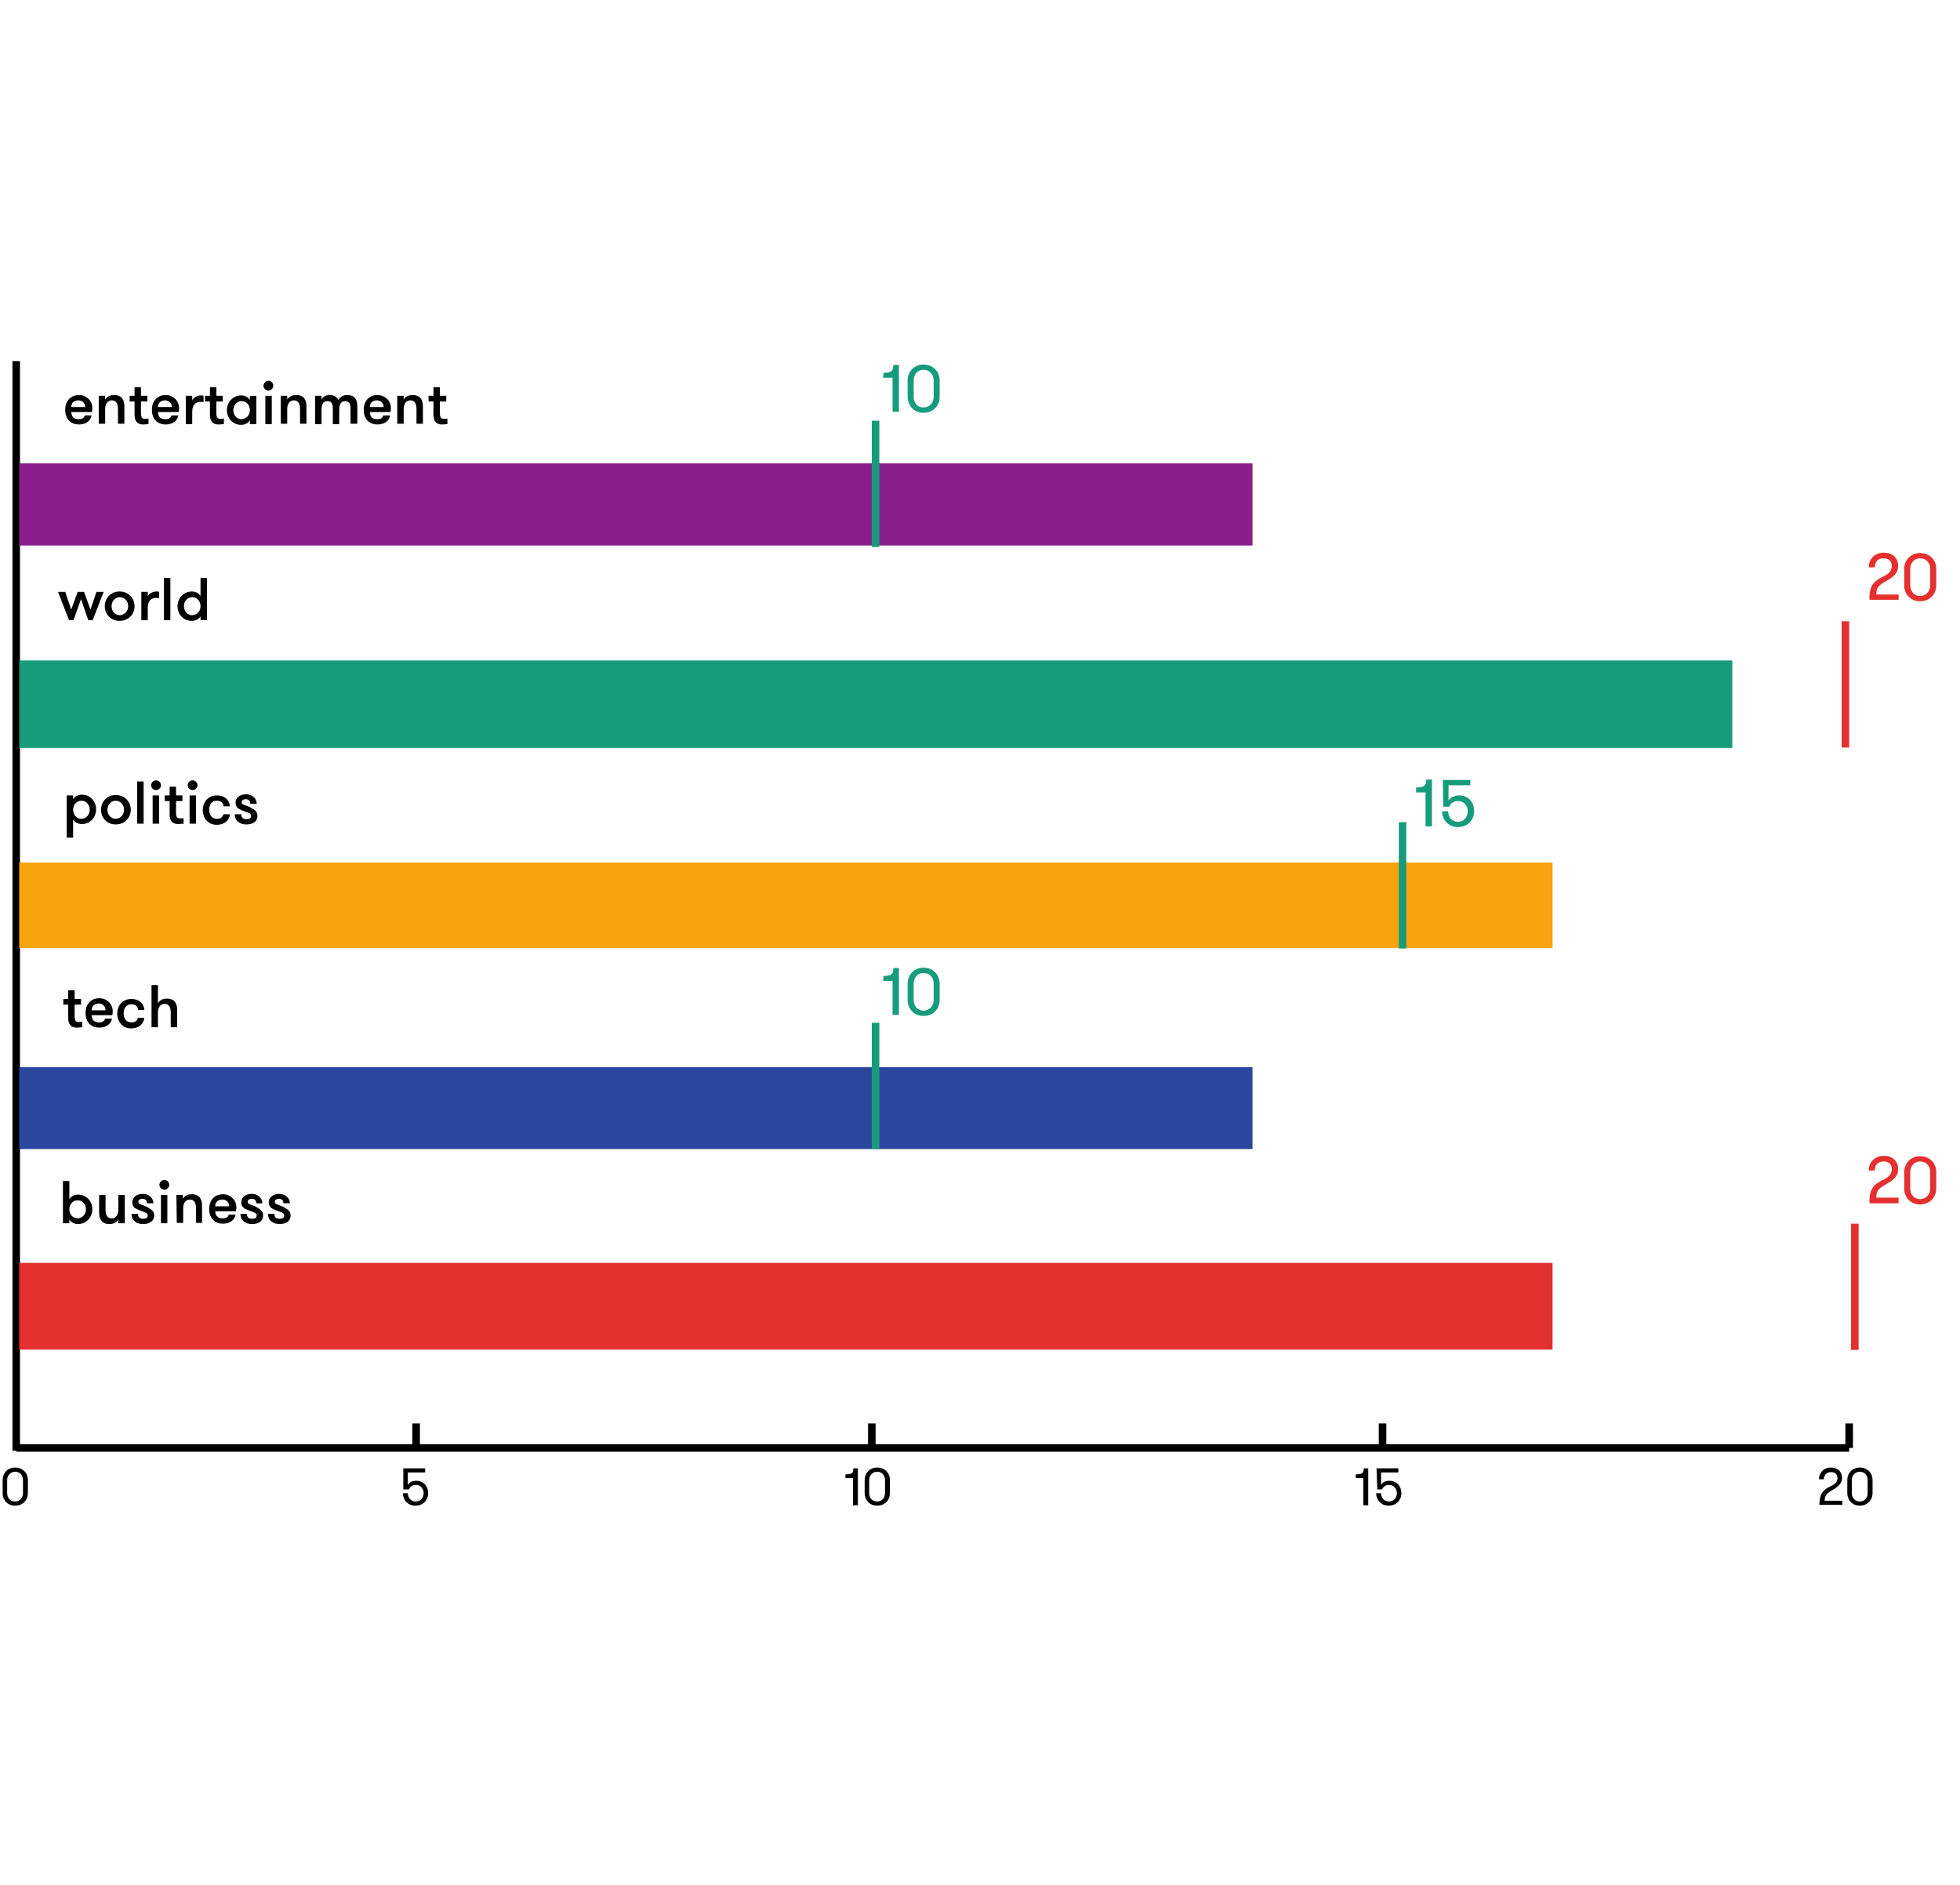 <?xml version="1.0" encoding="utf-8"?>
<!-- Generator: Adobe Illustrator 16.0.3, SVG Export Plug-In . SVG Version: 6.00 Build 0)  -->
<!DOCTYPE svg PUBLIC "-//W3C//DTD SVG 1.1//EN" "http://www.w3.org/Graphics/SVG/1.1/DTD/svg11.dtd">
<svg version="1.1" id="Capa_1" xmlns="http://www.w3.org/2000/svg" xmlns:xlink="http://www.w3.org/1999/xlink" x="0px" y="0px"
	 width="520px" height="500px" viewBox="0 0 520 500" style="enable-background:new 0 0 520 500;" xml:space="preserve">
<style type="text/css">
<![CDATA[
	.st0{fill:#E53030;}
	.st1{fill:#179C7B;}
	.st2{fill:none;stroke:#179C7B;stroke-width:2;stroke-miterlimit:10;}
	.st3{fill:#871E8B;}
	.st4{enable-background:new    ;}
	.st5{fill:#F9A40E;}
	.st6{fill:#2B479D;}
	.st7{fill:none;stroke:#E53030;stroke-width:2;stroke-miterlimit:10;}
	.st8{fill:none;}
	.st9{fill:none;stroke:#000000;stroke-width:2;stroke-miterlimit:10;}
]]>
</style>
<g class="st4">
	<path d="M0.7,392.6c0-1.8,1.3-3.3,3.3-3.3c2.1,0,3.4,1.5,3.4,3.3v3.5c0,1.8-1.3,3.3-3.4,3.3c-2,0-3.3-1.5-3.3-3.3V392.6z
		 M6.1,392.6c0-1.2-0.8-2.2-2.1-2.2c-1.2,0-2.1,1-2.1,2.2v3.5c0,1.2,0.8,2.2,2.1,2.2c1.3,0,2.1-1,2.1-2.2V392.6z"/>
</g>
<g class="st4">
	<path d="M107,389.5h5.8v1.1h-4.6v3.3c0.4-0.8,1.4-1.1,2.2-1.1c2,0,3.2,1.5,3.2,3.3c0,1.8-1.3,3.3-3.4,3.3c-2,0-3.3-1.5-3.3-3.3h1.3
		c0,1.2,0.8,2.2,2.1,2.2c1.3,0,2.1-1,2.1-2.2c0-1.2-0.8-2.2-2.1-2.2c-0.8,0-1.5,0.4-1.8,1.2H107V389.5z"/>
</g>
<g class="st4">
	<path d="M224.3,391.1c1.8,0,2.1-0.4,2.1-1.6h1.2v9.8h-1.3v-7.2h-2V391.1z"/>
	<path d="M229.4,392.6c0-1.8,1.3-3.3,3.3-3.3c2.1,0,3.4,1.5,3.4,3.3v3.5c0,1.8-1.3,3.3-3.4,3.3c-2,0-3.3-1.5-3.3-3.3V392.6z
		 M234.8,392.6c0-1.2-0.8-2.2-2.1-2.2c-1.2,0-2.1,1-2.1,2.2v3.5c0,1.2,0.8,2.2,2.1,2.2c1.3,0,2.1-1,2.1-2.2V392.6z"/>
</g>
<g class="st4">
	<path d="M359.7,391.1c1.8,0,2.1-0.4,2.1-1.6h1.2v9.8h-1.3v-7.2h-2V391.1L359.7,391.1z"/>
	<path d="M365.2,389.5h5.8v1.1h-4.6v3.3c0.4-0.8,1.4-1.1,2.2-1.1c2,0,3.2,1.5,3.2,3.3c0,1.8-1.3,3.3-3.4,3.3c-2,0-3.3-1.5-3.3-3.3
		h1.3c0,1.2,0.8,2.2,2.1,2.2c1.3,0,2.1-1,2.1-2.2c0-1.2-0.8-2.2-2.1-2.2c-0.8,0-1.5,0.4-1.8,1.2h-1.3L365.2,389.5L365.2,389.5z"/>
</g>
<g class="st4">
	<path d="M485.4,394.4c1-0.5,2.1-1,2.1-2.3c0-1-0.7-1.6-1.7-1.6c-1.1,0-1.9,0.7-1.9,1.9h-1.3c0-1.9,1.4-3.1,3.1-3.1c1.8,0,3,1,3,2.8
		c0,1.8-1.8,2.7-2.6,3.2c-1.6,0.9-2,1.5-2,2.8h4.7v1.1h-6.1C482.7,396.2,483.7,395.3,485.4,394.4z"/>
	<path d="M490.1,392.6c0-1.8,1.3-3.3,3.3-3.3c2.1,0,3.4,1.5,3.4,3.3v3.5c0,1.8-1.3,3.3-3.4,3.3c-2,0-3.3-1.5-3.3-3.3V392.6z
		 M495.5,392.6c0-1.2-0.8-2.2-2.1-2.2c-1.2,0-2.1,1-2.1,2.2v3.5c0,1.2,0.8,2.2,2.1,2.2c1.3,0,2.1-1,2.1-2.2V392.6z"/>
</g>
<line class="st9" x1="4.3" y1="384.1" x2="490.6" y2="384.1"/>
<line class="st8" x1="4.3" y1="384.1" x2="4.3" y2="377.6"/>
<line class="st9" x1="110.4" y1="384.1" x2="110.4" y2="377.6"/>
<line class="st9" x1="231.3" y1="384.1" x2="231.3" y2="377.6"/>
<line class="st9" x1="366.8" y1="384.1" x2="366.8" y2="377.6"/>
<line class="st9" x1="490.6" y1="384.1" x2="490.6" y2="377.6"/>
<line class="st9" x1="4.3" y1="384.8" x2="4.3" y2="95.8"/>
<rect x="5.1" y="122.9" class="st3" width="327.2" height="21.8"/>
<line class="st2" x1="232.3" y1="145.1" x2="232.3" y2="111.6"/>
<rect x="5.1" y="283.1" class="st6" width="327.2" height="21.7"/>
<line class="st2" x1="232.3" y1="304.8" x2="232.3" y2="271.3"/>
<rect x="5.1" y="335" class="st0" width="406.8" height="23"/>
<line class="st7" x1="492.1" y1="358.1" x2="492.1" y2="324.6"/>
<rect x="5.1" y="228.8" class="st5" width="406.8" height="22.7"/>
<line class="st2" x1="372.1" y1="251.6" x2="372.1" y2="218.1"/>
<rect x="5.1" y="175.2" class="st1" width="454.5" height="23.2"/>
<line class="st7" x1="489.6" y1="198.3" x2="489.6" y2="164.8"/>
<g class="st4">
	<path class="st0" d="M499.3,313.1c1.3-0.6,2.6-1.3,2.6-3c0-1.3-0.9-2-2.2-2c-1.3,0-2.3,0.8-2.3,2.4h-1.6c0-2.4,1.8-3.9,4-3.9
		c2.2,0,3.8,1.3,3.8,3.6c0,2.3-2.3,3.4-3.3,4c-2.1,1.2-2.5,1.8-2.5,3.5h5.9v1.5h-7.7C495.8,315.4,497.2,314.2,499.3,313.1z"/>
	<path class="st0" d="M505.2,310.9c0-2.3,1.7-4.2,4.2-4.2c2.6,0,4.3,1.9,4.3,4.2v4.4c0,2.3-1.7,4.2-4.3,4.2c-2.5,0-4.2-1.9-4.2-4.2
		V310.9z M512.1,310.9c0-1.5-1-2.8-2.7-2.8c-1.6,0-2.6,1.3-2.6,2.8v4.4c0,1.5,1,2.8,2.6,2.8c1.6,0,2.7-1.3,2.7-2.8V310.9z"/>
</g>
<g class="st4">
	<path class="st0" d="M499.3,153.1c1.3-0.6,2.6-1.3,2.6-3c0-1.3-0.9-2-2.2-2c-1.3,0-2.3,0.8-2.3,2.4h-1.6c0-2.4,1.8-3.9,4-3.9
		c2.2,0,3.8,1.3,3.8,3.6c0,2.3-2.3,3.4-3.3,4c-2.1,1.2-2.5,1.8-2.5,3.5h5.9v1.4h-7.7C495.8,155.4,497.2,154.2,499.3,153.1z"/>
	<path class="st0" d="M505.2,150.9c0-2.3,1.7-4.2,4.2-4.2c2.6,0,4.3,1.9,4.3,4.2v4.4c0,2.3-1.7,4.2-4.3,4.2c-2.5,0-4.2-1.9-4.2-4.2
		V150.9z M512.1,150.9c0-1.5-1-2.8-2.7-2.8c-1.6,0-2.6,1.3-2.6,2.8v4.4c0,1.5,1,2.8,2.6,2.8c1.6,0,2.7-1.3,2.7-2.8V150.9z"/>
</g>
<g class="st4">
	<path class="st1" d="M234.4,258.9c2.2,0,2.6-0.6,2.6-2.1h1.5v12.4h-1.7v-9h-2.5L234.4,258.9L234.4,258.9z"/>
	<path class="st1" d="M240.8,260.9c0-2.3,1.7-4.2,4.2-4.2c2.6,0,4.3,1.9,4.3,4.2v4.4c0,2.3-1.7,4.2-4.3,4.2c-2.5,0-4.2-1.9-4.2-4.2
		V260.9z M247.7,260.9c0-1.5-1-2.8-2.7-2.8c-1.6,0-2.6,1.3-2.6,2.8v4.4c0,1.5,1,2.8,2.6,2.8c1.6,0,2.7-1.3,2.7-2.8V260.9z"/>
</g>
<g class="st4">
	<path class="st1" d="M234.4,98.9c2.2,0,2.6-0.6,2.6-2.1h1.5v12.4h-1.7v-9h-2.5L234.4,98.9L234.4,98.9z"/>
	<path class="st1" d="M240.8,100.9c0-2.3,1.7-4.2,4.2-4.2c2.6,0,4.3,1.9,4.3,4.2v4.4c0,2.3-1.7,4.2-4.3,4.2c-2.5,0-4.2-1.9-4.2-4.2
		V100.9z M247.7,100.9c0-1.5-1-2.8-2.7-2.8c-1.6,0-2.6,1.3-2.6,2.8v4.4c0,1.5,1,2.8,2.6,2.8c1.6,0,2.7-1.3,2.7-2.8V100.9z"/>
</g>
<g class="st4">
	<path class="st1" d="M375.8,208.9c2.2,0,2.6-0.6,2.6-2.1h1.5v12.4h-1.7v-9h-2.5V208.9L375.8,208.9z"/>
	<path class="st1" d="M382.8,206.9h7.3v1.4h-5.8v4.1c0.5-1,1.8-1.4,2.8-1.4c2.6,0,4,1.9,4,4.2c0,2.3-1.7,4.2-4.3,4.2
		c-2.5,0-4.2-1.9-4.2-4.2h1.6c0,1.5,1,2.8,2.6,2.8c1.6,0,2.6-1.3,2.6-2.8c0-1.5-1-2.7-2.6-2.7c-1,0-1.9,0.5-2.3,1.5h-1.6
		L382.8,206.9L382.8,206.9z"/>
</g>
<g class="st4">
	<path d="M18.9,109.3c0.1,1.1,0.5,1.9,2,1.9c1,0,1.4-0.4,1.6-1h1.8c-0.2,1.3-1.4,2.4-3.3,2.4c-2.5,0-3.7-1.7-3.7-3.9
		c0-2.2,1.3-3.9,3.7-3.9c1.9,0,3.5,1.5,3.5,3.4c0,0.3,0,0.6-0.1,1.1H18.9z M18.9,108h3.7c0-1.1-0.8-1.8-1.8-1.8
		C19.7,106.2,18.9,106.8,18.9,108z"/>
	<path d="M26.2,105h1.7v1c0.5-0.8,1.3-1.2,2.4-1.2c1.1,0,1.8,0.4,2.2,1c0.4,0.6,0.5,1.2,0.5,2.2v4.4h-1.7v-3.9
		c0-1.3-0.4-2.3-1.6-2.3c-1.2,0-1.8,1-1.8,2.3v3.9h-1.7L26.2,105L26.2,105z"/>
	<path d="M39.4,112.5c-0.3,0-0.8,0.1-1.3,0.1c-0.8,0-2.4-0.1-2.4-2.6v-3.5h-1.3V105h1.3v-2.3h1.7v2.3h1.7v1.5h-1.7v3.1
		c0,1.3,0.4,1.5,1.1,1.5c0.3,0,0.7,0,0.9-0.1V112.5z"/>
	<path d="M41.9,109.3c0.1,1.1,0.5,1.9,2,1.9c1,0,1.4-0.4,1.6-1h1.8c-0.2,1.3-1.4,2.4-3.3,2.4c-2.5,0-3.7-1.7-3.7-3.9
		c0-2.2,1.3-3.9,3.7-3.9c1.9,0,3.5,1.5,3.5,3.4c0,0.3,0,0.6-0.1,1.1H41.9z M41.9,108h3.7c0-1.1-0.8-1.8-1.8-1.8
		C42.8,106.2,41.9,106.8,41.9,108z"/>
	<path d="M54,106.7c-0.3-0.1-0.4-0.1-0.7-0.1c-1.5,0-2.3,0.8-2.3,2.7v3.2h-1.7V105H51v1.2c0.3-0.7,1.3-1.3,2.3-1.3
		c0.3,0,0.5,0,0.7,0.1V106.7z"/>
	<path d="M59.4,112.5c-0.3,0-0.8,0.1-1.3,0.1c-0.8,0-2.4-0.1-2.4-2.6v-3.5h-1.3V105h1.3v-2.3h1.7v2.3h1.7v1.5h-1.7v3.1
		c0,1.3,0.4,1.5,1.1,1.5c0.3,0,0.7,0,0.9-0.1V112.5z"/>
	<path d="M68,105v7.5h-1.7v-1c-0.5,0.8-1.4,1.2-2.3,1.2c-2.3,0-3.8-1.8-3.8-3.9s1.6-3.9,3.8-3.9c0.9,0,1.8,0.4,2.3,1.2v-1L68,105
		L68,105z M66.3,108.8c0-1.3-0.9-2.4-2.2-2.4c-1.3,0-2.2,1.1-2.2,2.4s0.9,2.4,2.2,2.4C65.4,111.1,66.3,110.1,66.3,108.8z"/>
	<path d="M71.2,101c0.7,0,1.3,0.6,1.3,1.3c0,0.7-0.6,1.3-1.3,1.3c-0.7,0-1.3-0.6-1.3-1.3C70,101.6,70.5,101,71.2,101z M70.4,105h1.7
		v7.5h-1.7V105z"/>
	<path d="M74.5,105h1.7v1c0.5-0.8,1.3-1.2,2.4-1.2c1.1,0,1.8,0.4,2.2,1c0.4,0.6,0.5,1.2,0.5,2.2v4.4h-1.7v-3.9
		c0-1.3-0.4-2.3-1.6-2.3c-1.2,0-1.8,1-1.8,2.3v3.9h-1.7L74.5,105L74.5,105z"/>
	<path d="M93,112.5v-4.2c0-1.2-0.4-1.9-1.4-1.9c-0.9,0-1.6,0.5-1.6,2.3v3.8h-1.7v-4.2c0-1.2-0.4-1.9-1.4-1.9c-0.9,0-1.6,0.5-1.6,2.3
		v3.8h-1.7V105h1.7v1c0.3-0.7,1.1-1.2,2.1-1.2c1.4,0,2,0.6,2.4,1.3c0.4-0.8,1.2-1.3,2.3-1.3c2.2,0,2.7,1.5,2.7,2.9v4.7H93z"/>
	<path d="M98.1,109.3c0.1,1.1,0.5,1.9,2,1.9c1,0,1.4-0.4,1.6-1h1.8c-0.2,1.3-1.4,2.4-3.3,2.4c-2.5,0-3.7-1.7-3.7-3.9
		c0-2.2,1.3-3.9,3.7-3.9c1.9,0,3.5,1.5,3.5,3.4c0,0.3,0,0.6-0.1,1.1H98.1z M98.1,108h3.7c0-1.1-0.8-1.8-1.8-1.8
		C99,106.2,98.1,106.8,98.1,108z"/>
	<path d="M105.4,105h1.7v1c0.5-0.8,1.3-1.2,2.4-1.2c1.1,0,1.8,0.4,2.2,1c0.4,0.6,0.5,1.2,0.5,2.2v4.4h-1.7v-3.9
		c0-1.3-0.4-2.3-1.6-2.3c-1.2,0-1.8,1-1.8,2.3v3.9h-1.7L105.4,105L105.4,105z"/>
	<path d="M118.7,112.5c-0.3,0-0.8,0.1-1.3,0.1c-0.8,0-2.4-0.1-2.4-2.6v-3.5h-1.3V105h1.3v-2.3h1.7v2.3h1.7v1.5h-1.7v3.1
		c0,1.3,0.4,1.5,1.1,1.5c0.3,0,0.7,0,0.9-0.1V112.5z"/>
</g>
<g class="st4">
	<path d="M19.4,212c0.5-0.8,1.4-1.2,2.3-1.2c2.3,0,3.8,1.8,3.8,3.9s-1.6,3.9-3.8,3.9c-0.9,0-1.8-0.4-2.3-1.2v4.8h-1.7V211h1.7V212z
		 M19.4,214.8c0,1.3,0.9,2.4,2.2,2.4c1.3,0,2.2-1.1,2.2-2.4s-0.9-2.4-2.2-2.4C20.3,212.4,19.4,213.5,19.4,214.8z"/>
	<path d="M26.8,214.8c0-2.1,1.6-3.9,3.9-3.9c2.4,0,4,1.8,4,3.9s-1.6,3.9-4,3.9C28.3,218.7,26.8,216.9,26.8,214.8z M32.9,214.8
		c0-1.3-0.9-2.4-2.2-2.4c-1.3,0-2.2,1.1-2.2,2.4s0.9,2.4,2.2,2.4C32.1,217.1,32.9,216.1,32.9,214.8z"/>
	<path d="M36.4,207.3h1.7v11.2h-1.7V207.3z"/>
	<path d="M41.4,207c0.7,0,1.3,0.6,1.3,1.3c0,0.7-0.6,1.3-1.3,1.3c-0.7,0-1.3-0.6-1.3-1.3C40.1,207.6,40.7,207,41.4,207z M40.5,211
		h1.7v7.5h-1.7V211z"/>
	<path d="M48.7,218.5c-0.3,0-0.8,0.1-1.3,0.1c-0.8,0-2.4-0.1-2.4-2.6v-3.5h-1.3V211H45v-2.3h1.7v2.3h1.7v1.5h-1.7v3.1
		c0,1.3,0.4,1.5,1.1,1.5c0.3,0,0.7,0,0.9-0.1V218.5z"/>
	<path d="M51.1,207c0.7,0,1.3,0.6,1.3,1.3c0,0.7-0.6,1.3-1.3,1.3c-0.7,0-1.3-0.6-1.3-1.3C49.8,207.6,50.4,207,51.1,207z M50.2,211
		H52v7.5h-1.7V211z"/>
	<path d="M59.3,213.8c-0.1-0.8-0.6-1.4-1.8-1.4c-1.3,0-2,1.1-2,2.4c0,1.3,0.6,2.4,2.1,2.4c1,0,1.4-0.4,1.7-1.2H61
		c-0.2,1.6-1.4,2.8-3.5,2.8c-2.4,0-3.7-1.9-3.7-3.9c0-2,1.3-3.9,3.7-3.9c2.4,0,3.4,1.5,3.5,2.9H59.3L59.3,213.8z"/>
	<path d="M68.3,216.4c0,1.6-1.3,2.3-3,2.3c-1.6,0-3-0.9-3-2.7h1.7c0,1,0.6,1.3,1.4,1.3c0.7,0,1.2-0.2,1.2-0.9c0-0.7-0.8-0.8-2.3-1.4
		c-1-0.4-1.8-0.8-1.8-2.1c0-1.4,1.3-2.2,2.8-2.2c1.6,0,2.8,1.1,2.8,2.5h-1.7c0-0.7-0.4-1.2-1.2-1.2c-0.6,0-1.1,0.3-1.1,0.8
		c0,0.6,0.7,0.7,2,1.2C67.3,214.7,68.3,215.1,68.3,216.4z"/>
</g>
<g class="st4">
	<path d="M21.8,272.5c-0.3,0-0.8,0.1-1.3,0.1c-0.8,0-2.4-0.1-2.4-2.6v-3.5h-1.3V265h1.3v-2.3h1.7v2.3h1.7v1.5h-1.7v3.1
		c0,1.3,0.4,1.5,1.1,1.5c0.3,0,0.7,0,0.9-0.1V272.5z"/>
	<path d="M24.3,269.3c0.1,1.1,0.5,1.9,2,1.9c1,0,1.4-0.4,1.6-1h1.8c-0.2,1.3-1.4,2.4-3.3,2.4c-2.5,0-3.7-1.7-3.7-3.9
		c0-2.2,1.3-3.9,3.7-3.9c1.9,0,3.5,1.5,3.5,3.4c0,0.3,0,0.6-0.1,1.1H24.3L24.3,269.3z M24.3,268H28c0-1.1-0.8-1.8-1.8-1.8
		C25.2,266.2,24.3,266.8,24.3,268z"/>
	<path d="M36.6,267.8c-0.1-0.8-0.6-1.4-1.8-1.4c-1.3,0-2,1.1-2,2.4c0,1.3,0.6,2.4,2.1,2.4c1,0,1.4-0.4,1.7-1.2h1.7
		c-0.2,1.6-1.4,2.8-3.5,2.8c-2.4,0-3.7-1.9-3.7-3.9c0-2,1.3-3.9,3.7-3.9c2.4,0,3.4,1.5,3.5,2.9H36.6L36.6,267.8z"/>
	<path d="M40.2,261.3h1.7v4.8c0.5-0.8,1.3-1.2,2.4-1.2c1.1,0,1.8,0.4,2.2,1c0.4,0.6,0.5,1.2,0.5,2.2v4.4h-1.7v-3.9
		c0-1.3-0.4-2.3-1.6-2.3c-1.2,0-1.8,1-1.8,2.3v3.9h-1.7L40.2,261.3L40.2,261.3z"/>
</g>
<g class="st4">
	<path d="M18.4,324.5h-1.7v-11.2h1.7v4.8c0.5-0.8,1.4-1.2,2.3-1.2c2.3,0,3.8,1.8,3.8,3.9c0,2.1-1.6,3.9-3.8,3.9
		c-0.9,0-1.8-0.4-2.3-1.2V324.5z M22.8,320.8c0-1.3-0.9-2.4-2.2-2.4c-1.3,0-2.2,1.1-2.2,2.4c0,1.3,0.9,2.4,2.2,2.4
		C21.9,323.1,22.8,322.1,22.8,320.8z"/>
	<path d="M33.1,317v7.5h-1.7v-1c-0.5,0.8-1.3,1.2-2.4,1.2c-1.1,0-1.8-0.4-2.2-1c-0.4-0.6-0.5-1.2-0.5-2.2V317H28v3.9
		c0,1.3,0.4,2.3,1.6,2.3c1.2,0,1.8-1,1.8-2.3V317L33.1,317L33.1,317z"/>
	<path d="M40.9,322.4c0,1.6-1.3,2.3-3,2.3c-1.6,0-3-0.9-3-2.7h1.7c0,1,0.6,1.3,1.4,1.3c0.7,0,1.2-0.2,1.2-0.9c0-0.7-0.8-0.8-2.3-1.4
		c-1-0.4-1.8-0.8-1.8-2.1c0-1.4,1.3-2.2,2.8-2.2c1.6,0,2.8,1.1,2.8,2.5h-1.7c0-0.7-0.4-1.2-1.2-1.2c-0.6,0-1.1,0.3-1.1,0.8
		c0,0.6,0.7,0.7,2,1.2C39.9,320.7,40.9,321.1,40.9,322.4z"/>
	<path d="M43.6,313c0.7,0,1.3,0.6,1.3,1.3c0,0.7-0.6,1.3-1.3,1.3c-0.7,0-1.3-0.6-1.3-1.3C42.3,313.6,42.9,313,43.6,313z M42.7,317
		h1.7v7.5h-1.7V317z"/>
	<path d="M46.8,317h1.7v1c0.5-0.8,1.3-1.2,2.4-1.2c1.1,0,1.8,0.4,2.2,1c0.4,0.6,0.5,1.2,0.5,2.2v4.4H52v-3.9c0-1.3-0.4-2.3-1.6-2.3
		c-1.2,0-1.8,1-1.8,2.3v3.9h-1.7L46.8,317L46.8,317z"/>
	<path d="M57.1,321.3c0.1,1.1,0.5,1.9,2,1.9c1,0,1.4-0.4,1.6-1h1.8c-0.2,1.3-1.4,2.4-3.3,2.4c-2.5,0-3.7-1.7-3.7-3.9
		c0-2.2,1.3-3.9,3.7-3.9c1.9,0,3.5,1.5,3.5,3.4c0,0.3,0,0.6-0.1,1.1H57.1L57.1,321.3z M57.1,320h3.7c0-1.1-0.8-1.8-1.8-1.8
		C57.9,318.2,57.1,318.8,57.1,320z"/>
	<path d="M69.8,322.4c0,1.6-1.3,2.3-3,2.3c-1.6,0-3-0.9-3-2.7h1.7c0,1,0.6,1.3,1.4,1.3c0.7,0,1.2-0.2,1.2-0.9c0-0.7-0.8-0.8-2.3-1.4
		c-1-0.4-1.8-0.8-1.8-2.1c0-1.4,1.3-2.2,2.8-2.2c1.6,0,2.8,1.1,2.8,2.5H68c0-0.7-0.4-1.2-1.2-1.2c-0.6,0-1.1,0.3-1.1,0.8
		c0,0.6,0.7,0.7,2,1.2C68.8,320.7,69.8,321.1,69.8,322.4z"/>
	<path d="M77.1,322.4c0,1.6-1.3,2.3-3,2.3c-1.6,0-3-0.9-3-2.7h1.7c0,1,0.6,1.3,1.4,1.3c0.7,0,1.2-0.2,1.2-0.9c0-0.7-0.8-0.8-2.3-1.4
		c-1-0.4-1.8-0.8-1.8-2.1c0-1.4,1.3-2.2,2.8-2.2c1.6,0,2.8,1.1,2.8,2.5h-1.7c0-0.7-0.4-1.2-1.2-1.2c-0.6,0-1.1,0.3-1.1,0.8
		c0,0.6,0.7,0.7,2,1.2C76.1,320.7,77.1,321.1,77.1,322.4z"/>
</g>
<g class="st4">
	<path d="M21.5,158.9l-2,5.6h-1.2l-2.9-7.5h1.9l1.6,4.7l1.7-4.7h1.7l1.7,4.7l1.6-4.7h1.9l-2.9,7.5h-1.2L21.5,158.9z"/>
	<path d="M27.8,160.8c0-2.1,1.6-3.9,3.9-3.9c2.4,0,4,1.8,4,3.9s-1.6,3.9-4,3.9C29.4,164.7,27.8,162.9,27.8,160.8z M34,160.8
		c0-1.3-0.9-2.4-2.2-2.4c-1.3,0-2.2,1.1-2.2,2.4s0.9,2.4,2.2,2.4C33.1,163.1,34,162.1,34,160.8z"/>
	<path d="M42.2,158.7c-0.3-0.1-0.4-0.1-0.7-0.1c-1.5,0-2.3,0.8-2.3,2.7v3.2h-1.7V157h1.7v1.2c0.3-0.7,1.3-1.3,2.3-1.3
		c0.3,0,0.5,0,0.7,0.1V158.7z"/>
	<path d="M43.5,153.3h1.7v11.2h-1.7V153.3z"/>
	<path d="M53.2,163.5c-0.5,0.8-1.4,1.2-2.3,1.2c-2.3,0-3.8-1.8-3.8-3.9s1.6-3.9,3.8-3.9c0.9,0,1.8,0.4,2.3,1.2v-4.8h1.7v11.2h-1.7
		V163.5z M53.2,160.8c0-1.3-0.9-2.4-2.2-2.4c-1.3,0-2.2,1.1-2.2,2.4s0.9,2.4,2.2,2.4C52.3,163.1,53.2,162.1,53.2,160.8z"/>
</g>
</svg>
